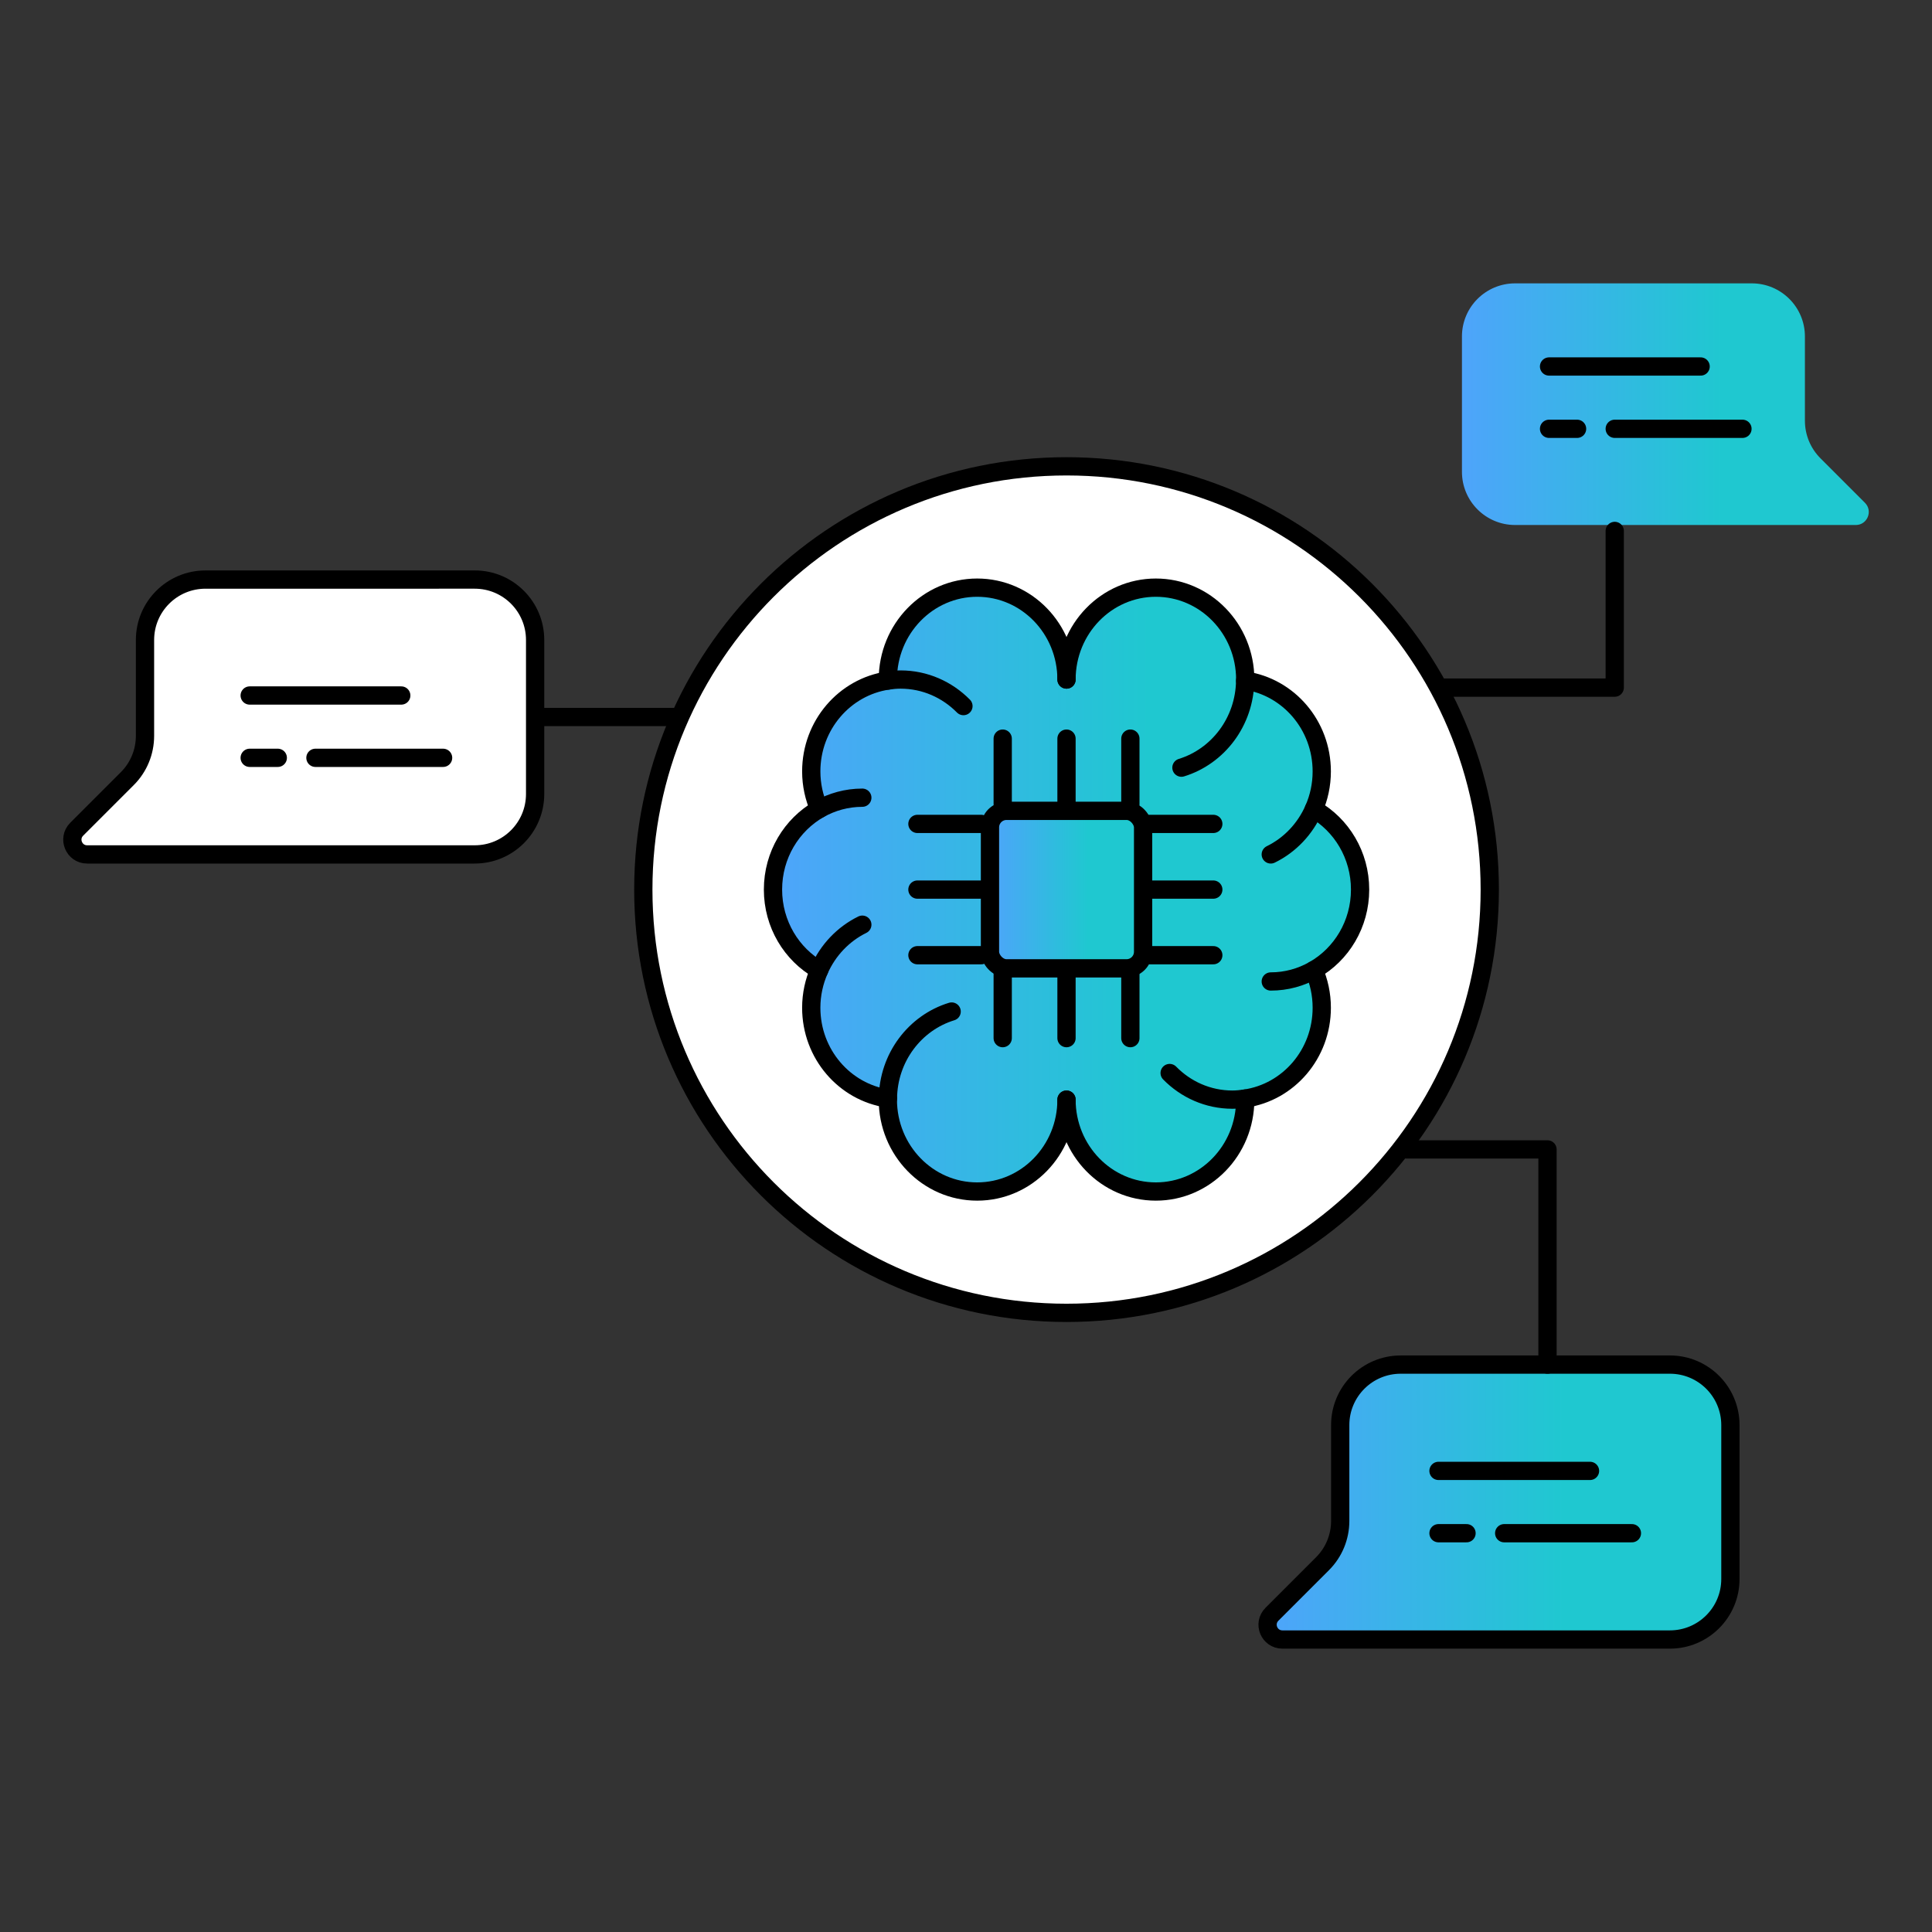 <?xml version="1.0" ?><svg xmlns="http://www.w3.org/2000/svg" xmlns:xlink="http://www.w3.org/1999/xlink" id="Icons" viewBox="0 0 512 512"><rect x="0" y="0" width="512" height="512" fill="#333333" stroke="none"/><defs><style>
      .cls-1 {
        fill: url(#linear-gradient);
      }

      .cls-2 {
        fill: #fff;
      }

      .cls-3 {
        fill: none;
        stroke: #000;
        stroke-linecap: round;
        stroke-linejoin: round;
        stroke-width: 4.84px;
      }

      .cls-4 {
        fill: url(#linear-gradient-3);
      }

      .cls-5 {
        fill: url(#linear-gradient-4);
      }

      .cls-6 {
        fill: url(#linear-gradient-2);
      }
    </style><linearGradient id="linear-gradient" x1="335.922" y1="398.059" x2="458.574" y2="398.059" gradientUnits="userSpaceOnUse"><stop offset="0" stop-color="#4ea4fb"/><stop offset=".642" stop-color="#1fc8d0"/><stop offset="1" stop-color="#1fc8d0"/></linearGradient><linearGradient id="linear-gradient-2" x1="387.431" y1="107.112" x2="495.248" y2="107.112" xlink:href="#linear-gradient"/><linearGradient id="linear-gradient-3" x1="204.851" y1="235.75" x2="360.438" y2="235.75" xlink:href="#linear-gradient"/><linearGradient id="linear-gradient-4" x1="262.354" y1="235.75" x2="302.934" y2="235.75" xlink:href="#linear-gradient"/></defs><g><path class="cls-2" d="m141.812,169.605v40.812c0,8.855-7.159,16.014-16.014,16.014H23.091c-3.481,0-5.231-4.213-2.767-6.677l13.407-13.407c3.017-2.999,4.695-7.088,4.695-11.337v-25.405c0-8.855,7.177-16.014,16.032-16.014h71.34c8.855,0,16.014,7.159,16.014,16.014Z"/><path class="cls-1" d="m458.574,377.662v40.794c0,8.855-7.177,16.032-16.032,16.032h-102.689c-3.499,0-5.249-4.213-2.767-6.695l13.407-13.407c2.999-2.999,4.678-7.07,4.678-11.319v-25.404c0-8.855,7.177-16.032,16.032-16.032h71.34c8.855,0,16.032,7.177,16.032,16.032Z"/><path class="cls-6" d="m494.227,133.239c2.178,2.178.643,5.892-2.428,5.892h-90.282c-7.784,0-14.086-6.32-14.086-14.086v-35.884c0-7.766,6.302-14.068,14.086-14.068h62.717c7.784,0,14.086,6.302,14.086,14.068v22.334c0,3.749,1.482,7.32,4.124,9.962l11.783,11.783Z"/><path class="cls-4" d="m235.307,180.353c0-.089-.018-.178-.018-.268,0-13.443,10.604-24.351,23.673-24.351,13.086,0,23.673,10.908,23.673,24.351,0-13.443,10.605-24.351,23.673-24.351,13.086,0,23.691,10.908,23.691,24.351,0,.089-.018.179-.018.268,11.479,1.696,20.299,11.819,20.299,24.083,0,3.571-.75,6.945-2.089,9.98,7.302,4.16,12.247,12.14,12.247,21.334,0,9.176-4.945,17.174-12.247,21.316,1.339,3.053,2.089,6.427,2.089,9.998,0,12.265-8.819,22.387-20.299,24.065,0,.089.018.178.018.286,0,13.443-10.605,24.351-23.691,24.351-13.068,0-23.673-10.908-23.673-24.351,0,13.443-10.587,24.351-23.673,24.351-13.068,0-23.673-10.908-23.673-24.351,0-.107.018-.196.018-.286-11.479-1.678-20.316-11.801-20.316-24.065,0-3.571.768-6.945,2.107-9.998-7.302-4.142-12.247-12.14-12.247-21.316,0-9.194,4.945-17.174,12.247-21.334-1.339-3.035-2.107-6.409-2.107-9.98,0-12.265,8.837-22.387,20.316-24.083Zm63.235,34.527h-31.796c-2.428,0-4.392,1.964-4.392,4.392v32.956c0,2.428,1.964,4.392,4.392,4.392h31.796c2.428,0,4.392-1.964,4.392-4.392v-32.956c0-2.428-1.964-4.392-4.392-4.392Z"/><rect class="cls-5" x="262.354" y="214.88" width="40.579" height="41.74" rx="4.392" ry="4.392"/><path class="cls-2" d="m282.635,123.581c61.949,0,112.169,50.22,112.169,112.169s-50.22,112.169-112.169,112.169c-61.949,0-112.151-50.22-112.151-112.169s50.202-112.169,112.151-112.169Zm77.803,112.169c0-9.194-4.945-17.174-12.247-21.334,1.339-3.035,2.089-6.409,2.089-9.98,0-12.265-8.819-22.387-20.299-24.083,0-.089.018-.178.018-.268,0-13.443-10.605-24.351-23.691-24.351-13.068,0-23.673,10.908-23.673,24.351,0-13.443-10.587-24.351-23.673-24.351-13.068,0-23.673,10.908-23.673,24.351,0,.089.018.179.018.268-11.479,1.696-20.316,11.819-20.316,24.083,0,3.571.768,6.945,2.107,9.98-7.302,4.16-12.247,12.14-12.247,21.334,0,9.176,4.945,17.174,12.247,21.316-1.339,3.053-2.107,6.427-2.107,9.998,0,12.265,8.837,22.387,20.316,24.065,0,.089-.018.178-.018.286,0,13.443,10.604,24.351,23.673,24.351,13.086,0,23.673-10.908,23.673-24.351,0,13.443,10.605,24.351,23.673,24.351,13.086,0,23.691-10.908,23.691-24.351,0-.107-.018-.196-.018-.286,11.479-1.678,20.299-11.801,20.299-24.065,0-3.571-.75-6.945-2.089-9.998,7.302-4.142,12.247-12.14,12.247-21.316Z"/></g><g><path class="cls-3" d="m255.321,187.119c-4.285-4.338-10.158-7.034-16.657-7.034-1.143,0-2.267.107-3.356.268-11.479,1.696-20.316,11.819-20.316,24.083,0,3.571.768,6.945,2.107,9.98"/><path class="cls-3" d="m228.523,211.399c-4.142,0-8.034,1.107-11.426,3.017-7.302,4.16-12.247,12.14-12.247,21.334,0,9.176,4.945,17.174,12.247,21.316"/><path class="cls-3" d="m228.523,245.051c-5.052,2.482-9.123,6.748-11.426,12.015-1.339,3.053-2.107,6.427-2.107,9.998,0,12.265,8.837,22.387,20.316,24.065"/><path class="cls-3" d="m282.635,291.415c0,13.443-10.587,24.351-23.673,24.351-13.068,0-23.673-10.908-23.673-24.351,0-.107.018-.196.018-.286.107-10.908,7.195-20.102,16.889-23.066"/><path class="cls-3" d="m235.307,180.353c0-.089-.018-.178-.018-.268,0-13.443,10.604-24.351,23.673-24.351,13.086,0,23.673,10.908,23.673,24.351"/><path class="cls-3" d="m309.968,284.363c4.267,4.356,10.14,7.052,16.639,7.052,1.143,0,2.267-.125,3.374-.286,11.479-1.678,20.299-11.801,20.299-24.065,0-3.571-.75-6.945-2.089-9.998"/><path class="cls-3" d="m336.765,260.101c4.142,0,8.034-1.107,11.426-3.035,7.302-4.142,12.247-12.14,12.247-21.316,0-9.194-4.945-17.174-12.247-21.334"/><path class="cls-3" d="m336.765,226.431c5.052-2.464,9.123-6.748,11.426-12.015,1.339-3.035,2.089-6.409,2.089-9.98,0-12.265-8.819-22.387-20.299-24.083"/><path class="cls-3" d="m282.635,180.085c0-13.443,10.605-24.351,23.673-24.351,13.086,0,23.691,10.908,23.691,24.351,0,.089-.018.179-.018.268-.125,10.908-7.195,20.102-16.889,23.084"/><path class="cls-3" d="m329.981,291.129c0,.089.018.178.018.286,0,13.443-10.605,24.351-23.691,24.351-13.068,0-23.673-10.908-23.673-24.351"/><rect class="cls-3" x="262.354" y="214.88" width="40.579" height="41.74" rx="4.392" ry="4.392"/><line class="cls-3" x1="304.63" y1="253.139" x2="321.536" y2="253.139"/><line class="cls-3" x1="304.63" y1="235.75" x2="321.536" y2="235.75"/><line class="cls-3" x1="304.63" y1="218.343" x2="321.536" y2="218.343"/><line class="cls-3" x1="243.127" y1="253.139" x2="260.034" y2="253.139"/><line class="cls-3" x1="243.127" y1="235.75" x2="260.034" y2="235.75"/><line class="cls-3" x1="243.127" y1="218.343" x2="260.034" y2="218.343"/><line class="cls-3" x1="282.635" y1="275.115" x2="282.635" y2="257.727"/><line class="cls-3" x1="265.729" y1="275.115" x2="265.729" y2="257.727"/><line class="cls-3" x1="299.56" y1="275.115" x2="299.56" y2="257.727"/><line class="cls-3" x1="282.635" y1="213.13" x2="282.635" y2="195.742"/><line class="cls-3" x1="265.729" y1="213.13" x2="265.729" y2="195.742"/><line class="cls-3" x1="299.56" y1="213.13" x2="299.56" y2="195.742"/><path class="cls-3" d="m355.171,377.662v25.404c0,4.249-1.678,8.319-4.678,11.319l-13.407,13.407c-2.482,2.482-.732,6.695,2.767,6.695h102.689c8.855,0,16.032-7.177,16.032-16.032v-40.794c0-8.855-7.177-16.032-16.032-16.032h-71.34c-8.855,0-16.032,7.177-16.032,16.032Z"/><line class="cls-3" x1="381.218" y1="389.802" x2="421.369" y2="389.802"/><line class="cls-3" x1="398.625" y1="406.316" x2="432.474" y2="406.316"/><line class="cls-3" x1="381.218" y1="406.316" x2="388.645" y2="406.316"/><polyline class="cls-3" points="372.72 304.608 410.104 304.608 410.104 361.63"/><path class="cls-3" d="m38.427,169.605v25.405c0,4.249-1.678,8.337-4.695,11.337l-13.407,13.407c-2.464,2.464-.714,6.677,2.767,6.677h102.707c8.855,0,16.014-7.159,16.014-16.014v-40.812c0-8.855-7.159-16.014-16.014-16.014H54.459c-8.855,0-16.032,7.159-16.032,16.014Z"/><line class="cls-3" x1="66.17" y1="184.316" x2="106.339" y2="184.316"/><line class="cls-3" x1="83.594" y1="200.83" x2="117.425" y2="200.83"/><line class="cls-3" x1="66.17" y1="200.83" x2="73.615" y2="200.83"/><line class="cls-3" x1="179.553" y1="190.011" x2="143.919" y2="190.011"/><path class="cls-3" d="m394.804,235.75c0,61.949-50.22,112.169-112.169,112.169-61.949,0-112.151-50.22-112.151-112.169s50.202-112.169,112.151-112.169c61.949,0,112.169,50.22,112.169,112.169Z"/><line class="cls-3" x1="410.515" y1="97.123" x2="450.683" y2="97.123"/><line class="cls-3" x1="427.921" y1="113.637" x2="461.77" y2="113.637"/><line class="cls-3" x1="410.515" y1="113.637" x2="417.941" y2="113.637"/><polyline class="cls-3" points="382.254 182.227 427.921 182.227 427.921 140.702"/></g></svg>